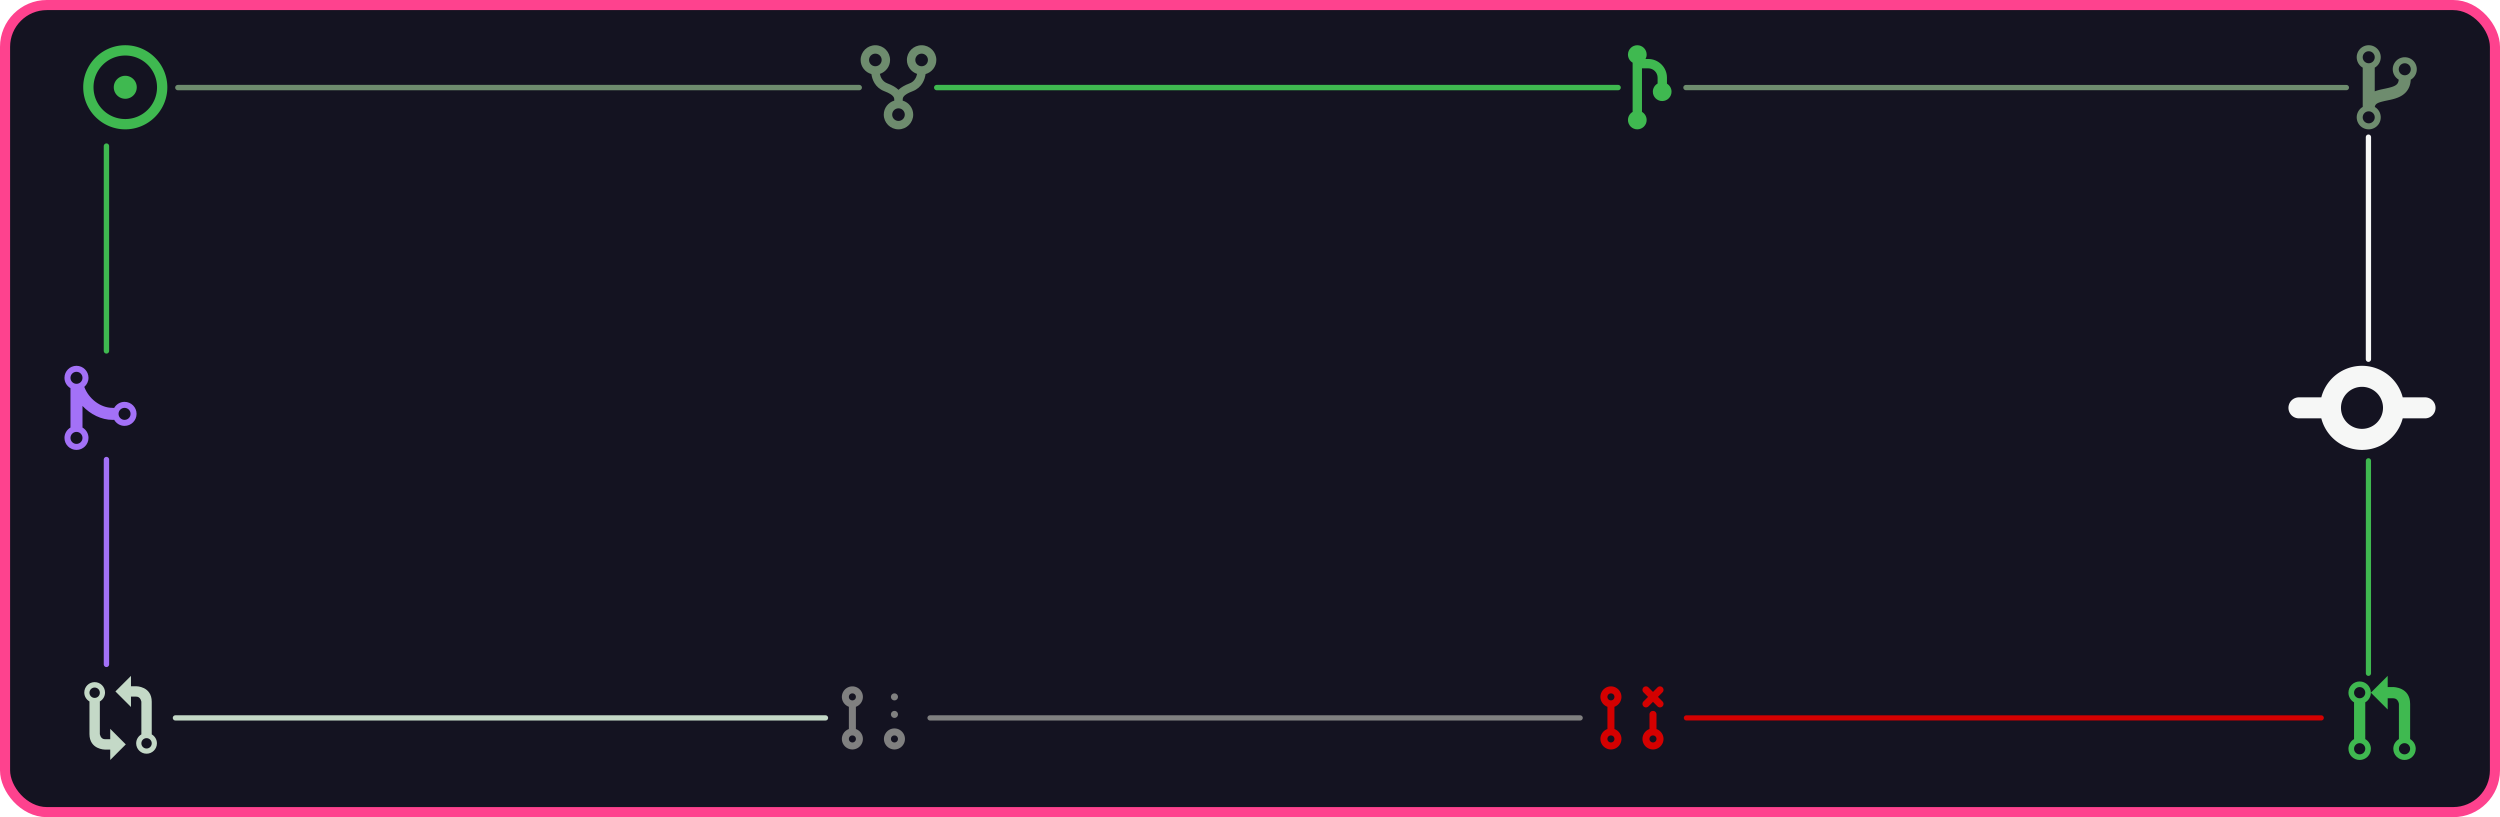 <svg version="1.1" viewBox="0 0 743 242.86" xmlns="http://www.w3.org/2000/svg">

<style>
    #name path {
      opacity: 1;
      stroke-dasharray: 100%;
      stroke-dashoffset: 100%;
      animation: strokeFill 5s linear 0.5s forwards;
    }

    @keyframes revealAnim {
      0% {
        opacity: 0;
      }

      100% {
        opacity: 1;
      }
    }

    @keyframes strokeFill {
      from {
        opacity: 1;
      }

      to {
        stroke-dashoffset: 0;
        opacity: 1;
      }
    }

    #category path {
      opacity: 0;
      animation: revealAnim 2s linear 3.5s forwards;
    }
  </style>


  <rect id="background" x="1.5" y="1.5" width="740" height="239.86" ry="12.415" fill="#141321" stroke="#fe428e"
    stroke-width="3" />
  <path id="issue"
    d="m37.23 13.441c-6.885 0-12.498 5.615-12.498 12.5s5.613 12.5 12.498 12.5c6.885 0 12.5-5.615 12.5-12.5s-5.615-12.5-12.5-12.5zm0 3.064c5.23 0 9.438 4.206 9.438 9.436 0 5.23-4.208 9.438-9.438 9.438s-9.435-4.208-9.435-9.438 4.206-9.436 9.435-9.436zm2e-3 6.021a3.416 3.416 0 0 0-3.416 3.416 3.416 3.416 0 0 0 3.416 3.414 3.416 3.416 0 0 0 3.414-3.414 3.416 3.416 0 0 0-3.414-3.416z"
    color="#000000" fill="#3fb950" stroke-width=".211" />
  <path id="issue-line" class="line" d="m52.857 26.027h202.51" fill="none" stroke="#6e8c6e" stroke-linecap="round"
    stroke-width="1.595" />
  <path id="fork"
    d="m258.98 22.011c0.207 1.479 0.986 4.009 3.859 5.099 2.942 1.119 2.942 2 2.942 2.583v0.204c-1.8 0.542-3.125 2.196-3.125 4.171 0 2.413 1.962 4.375 4.375 4.375s4.375-1.962 4.375-4.375c0-1.975-1.325-3.629-3.125-4.171v-0.204c0-0.583 0-1.464 2.942-2.581 2.873-1.09 3.651-3.62 3.859-5.099 1.839-0.519 3.199-2.192 3.199-4.195 0-2.413-1.962-4.375-4.375-4.375s-4.375 1.962-4.375 4.375c0 1.94 1.278 3.569 3.03 4.141-0.183 0.919-0.706 2.239-2.223 2.815-1.49 0.565-2.566 1.191-3.308 1.92-0.741-0.729-1.816-1.355-3.308-1.92-1.516-0.576-2.041-1.896-2.223-2.815 1.752-0.573 3.03-2.201 3.03-4.141 0-2.413-1.962-4.375-4.375-4.375s-4.375 1.962-4.375 4.375c0 2.002 1.36 3.676 3.199 4.194zm14.926-6.069c1.034 0 1.875 0.841 1.875 1.875s-0.841 1.875-1.875 1.875-1.875-0.841-1.875-1.875 0.841-1.875 1.875-1.875zm-5 18.125c0 1.034-0.841 1.875-1.875 1.875-1.034 0-1.875-0.841-1.875-1.875s0.841-1.875 1.875-1.875c1.034 0 1.875 0.841 1.875 1.875zm-8.75-18.125c1.034 0 1.875 0.841 1.875 1.875s-0.841 1.875-1.875 1.875c-1.034 0-1.875-0.841-1.875-1.875s0.841-1.875 1.875-1.875z"
    fill="#6e8c6e" stroke-width="1.25" />
  <path id="fork-line" class="line" d="m278.39 26.027h202.51" fill="none" stroke="#3fb950" stroke-linecap="round"
    stroke-width="1.595" />
  <path id="pull"
    d="m483.83 16.22c0-1.534 1.244-2.778 2.778-2.778 1.534 0 2.778 1.244 2.778 2.778 0 0.475-0.119 0.921-0.329 1.312h0.806c3.068 0 5.556 2.487 5.556 5.556v1.777c0.814 0.484 1.36 1.373 1.36 2.389 0 1.534-1.244 2.778-2.778 2.778s-2.778-1.244-2.778-2.778c0-1.04 0.572-1.946 1.418-2.423v-1.744c0-1.534-1.244-2.778-2.778-2.778h-1.866v12.948c0.83 0.48 1.389 1.378 1.389 2.406 0 1.534-1.244 2.778-2.778 2.778-1.534 0-2.778-1.244-2.778-2.778 0-1.028 0.559-1.926 1.389-2.406v-14.632c-0.83-0.48-1.389-1.378-1.389-2.406z"
    fill="#3fb950" stroke-width="1.389" />
  <path id="pull-line" class="line" d="m501.06 26.027h196.28" fill="none" stroke="#6e8c6e" stroke-linecap="round"
    stroke-width="1.57" />
  <path id="branch"
    d="m718.27 20.586a3.571 3.571 0 1 0-5.371 3.082c-0.128 1.623-1.12 2.064-4.185 2.702-0.991 0.205-2.005 0.416-2.941 0.777v-7.041a3.571 3.571 0 1 0-3.571 0v11.673a3.571 3.571 0 1 0 3.594 0.013c0.133-1.004 0.893-1.357 3.641-1.926 1.53-0.316 3.112-0.644 4.451-1.504 1.618-1.037 2.485-2.61 2.587-4.681a3.571 3.571 0 0 0 1.794-3.096zm-14.284-5.356a1.785 1.785 0 1 1-1.785 1.785 1.785 1.785 0 0 1 1.785-1.785zm0 21.425a1.785 1.785 0 1 1 1.785-1.785 1.785 1.785 0 0 1-1.785 1.785zm10.713-14.284a1.785 1.785 0 1 1 1.785-1.785 1.785 1.785 0 0 1-1.785 1.785z"
    fill="#6e8c6e" stroke-width=".056" />
  <path id="branch-line" class="line" d="m703.9 40.759v66.009" fill="none" stroke="#f6f7f6" stroke-linecap="round"
    stroke-width="1.573" />
  <path id="commit"
    d="m720.72 118.09h-6.635a12.49 12.49 0 0 0-24.189 0h-6.645a3.122 3.122 0 0 0 0 6.245h6.64a12.49 12.49 0 0 0 24.194 0h6.635a3.122 3.122 0 0 0 0-6.245zm-18.735 9.367a6.245 6.245 0 1 1 6.245-6.245 6.252 6.252 0 0 1-6.245 6.245z"
    fill="#f6f7f6" stroke-width=".098" />
  <path id="commit-line" class="line" d="m703.9 136.95v63.159" fill="none" stroke="#3fb950" stroke-linecap="round"
    stroke-width="1.539" />
  <path id="open-pr"
    d="m701.29 202.53c-1.84 0-3.333 1.493-3.333 3.333 0 1.23 0.675 2.293 1.667 2.872v10.924c-0.992 0.578-1.667 1.641-1.667 2.871 0 1.839 1.493 3.333 3.333 3.333s3.333-1.494 3.333-3.333c0-1.23-0.673-2.293-1.667-2.871v-10.924c0.994-0.579 1.667-1.642 1.667-2.872 0-1.84-1.493-3.333-3.333-3.333zm0 21.667c-0.92 0-1.667-0.745-1.667-1.667 0-0.92 0.747-1.667 1.667-1.667 0.922 0 1.667 0.747 1.667 1.667 0 0.921-0.745 1.667-1.667 1.667zm0-16.667c-0.92 0-1.667-0.745-1.667-1.667s0.747-1.667 1.667-1.667c0.922 0 1.667 0.745 1.667 1.667s-0.745 1.667-1.667 1.667zm15 12.129v-10.462c0-5.013-5-5-5-5h-1.667v-3.333l-5 5 5 5v-3.333h1.667c1.47 0 1.667 1.667 1.667 1.667v10.462c-0.993 0.578-1.667 1.639-1.667 2.871 0 1.839 1.494 3.333 3.333 3.333s3.333-1.494 3.333-3.333c0-1.23-0.674-2.293-1.667-2.871zm-1.667 4.538c-0.92 0-1.667-0.745-1.667-1.667 0-0.92 0.747-1.667 1.667-1.667 0.921 0 1.667 0.747 1.667 1.667 0 0.921-0.745 1.667-1.667 1.667z"
    fill="#3fb950" stroke-width=".026" />
  <path id="open-pr-line" class="line" d="m689.87 213.36h-188.67" fill="none" stroke="#d40000" stroke-linecap="round"
    stroke-width="1.54" />
  <path id="closed"
    d="m478.77 203.99c-1.714 0-3.125 1.411-3.125 3.125 0 1.349 0.874 2.51 2.082 2.943v6.613c-1.208 0.433-2.082 1.595-2.082 2.943 0 1.714 1.411 3.125 3.125 3.125s3.125-1.411 3.125-3.125c-1e-5 -1.349-0.875-2.51-2.084-2.943v-6.613c1.209-0.433 2.084-1.594 2.084-2.943-1e-5 -1.714-1.411-3.125-3.125-3.125zm10.299 6e-3a1.042 1.042 0 0 0-0.619 0.299 1.042 1.042 0 0 0 0 1.475l1.346 1.346-1.346 1.348a1.042 1.042 0 0 0 0 1.473 1.042 1.042 0 0 0 1.473 0l1.348-1.348 1.346 1.348a1.042 1.042 0 0 0 1.473 0 1.042 1.042 0 0 0 0-1.473l-1.346-1.348 1.346-1.346a1.042 1.042 0 0 0 0-1.475 1.042 1.042 0 0 0-1.473 0l-1.346 1.348-1.348-1.348a1.042 1.042 0 0 0-0.854-0.299zm-10.299 2.078c0.588 0 1.041 0.453 1.041 1.041 0 0.588-0.453 1.041-1.041 1.041-0.588 0-1.043-0.453-1.043-1.041s0.455-1.041 1.043-1.041zm12.5 5.207a1.042 1.042 0 0 0-1.043 1.043v4.348c-1.208 0.433-2.082 1.595-2.082 2.943 0 1.714 1.411 3.125 3.125 3.125s3.125-1.411 3.125-3.125c-1e-5 -1.349-0.875-2.51-2.084-2.943v-4.348a1.042 1.042 0 0 0-1.041-1.043zm-12.5 7.293c0.588 0 1.041 0.453 1.041 1.041 0 0.588-0.453 1.041-1.041 1.041-0.588 0-1.043-0.453-1.043-1.041s0.455-1.041 1.043-1.041zm12.5 0c0.588 0 1.041 0.453 1.041 1.041 0 0.588-0.453 1.041-1.041 1.041-0.588 0-1.043-0.453-1.043-1.041s0.455-1.041 1.043-1.041z"
    color="#000000" fill="#d40000" stroke-linecap="round" stroke-linejoin="round" />
  <path id="closed-line" class="line" d="m469.62 213.36h-193.21" fill="none" stroke="#808080" stroke-linecap="round"
    stroke-width="1.558" />
  <path id="draft"
    d="m253.33 203.99c-1.714 0-3.125 1.411-3.125 3.125 0 1.349 0.874 2.51 2.082 2.943v6.613c-1.208 0.433-2.082 1.595-2.082 2.943 0 1.714 1.411 3.125 3.125 3.125s3.123-1.411 3.123-3.125c0-1.349-0.874-2.51-2.082-2.943v-6.613c1.208-0.433 2.082-1.595 2.082-2.943 0-1.714-1.409-3.125-3.123-3.125zm0 2.084c0.588 0 1.041 0.453 1.041 1.041 0 0.588-0.453 1.041-1.041 1.041h-2e-3c-0.587-1e-3 -1.041-0.454-1.041-1.041 0-0.588 0.455-1.041 1.043-1.041zm12.498 0a1.042 1.042 0 0 0-1.041 1.041 1.042 1.042 0 0 0 1.041 1.041h0.012a1.042 1.042 0 0 0 1.041-1.041 1.042 1.042 0 0 0-1.041-1.041zm0 5.207a1.042 1.042 0 0 0-1.041 1.043 1.042 1.042 0 0 0 1.041 1.041h0.012a1.042 1.042 0 0 0 1.041-1.041 1.042 1.042 0 0 0-1.041-1.043zm2e-3 5.209c-1.714 0-3.125 1.411-3.125 3.125s1.411 3.125 3.125 3.125 3.123-1.411 3.123-3.125-1.409-3.125-3.123-3.125zm-12.502 2.084a1.042 1.042 0 0 0 2e-3 0c0.588 0 1.041 0.453 1.041 1.041 0 0.588-0.453 1.041-1.041 1.041-0.588 0-1.043-0.453-1.043-1.041 0-0.587 0.454-1.04 1.041-1.041zm12.502 0c0.588 0 1.041 0.453 1.041 1.041 0 0.588-0.453 1.041-1.041 1.041-0.588 0-1.043-0.453-1.043-1.041 0-0.588 0.455-1.041 1.043-1.041z"
    color="#000000" fill="#808080" stroke-linecap="round" stroke-linejoin="round" />
  <path id="draft-line" class="line" d="m245.34 213.36h-193.21" fill="none" stroke="#c4d9c7" stroke-linecap="round"
    stroke-width="1.558" />
  <path id="compare"
    d="m45.098 218.26v-9.682c0-4.639-4.627-4.627-4.627-4.627h-1.542v-3.085l-4.627 4.627 4.627 4.627v-3.085h1.542c1.36 0 1.542 1.542 1.542 1.542v9.682c-0.919 0.535-1.542 1.515-1.542 2.657 0 1.702 1.383 3.085 3.085 3.085s3.085-1.383 3.085-3.085c0-1.139-0.624-2.122-1.542-2.657zm-1.542 4.2c-0.851 0-1.542-0.69-1.542-1.542 0-0.851 0.691-1.542 1.542-1.542 0.853 0 1.542 0.691 1.542 1.542 0 0.853-0.69 1.542-1.542 1.542zm-16.967-13.988v9.682c0 4.639 4.627 4.627 4.627 4.627h1.542v3.085l4.627-4.627-4.627-4.627v3.085h-1.542c-1.36 0-1.542-1.542-1.542-1.542v-9.682c0.92-0.535 1.542-1.516 1.542-2.658 0-1.703-1.382-3.085-3.085-3.085s-3.085 1.382-3.085 3.085c0 1.139 0.623 2.122 1.542 2.658zm1.542-1.051c-0.851 0-1.542-0.689-1.542-1.542 0-0.851 0.691-1.542 1.542-1.542 0.853 0 1.542 0.691 1.542 1.542 0 0.853-0.689 1.542-1.542 1.542z"
    fill="#c4d9c7" />
  <path id="compare-line" class="line" d="m31.635 197.45v-60.87" fill="none" stroke="#a371f7" stroke-linecap="round"
    stroke-width="1.6" />
  <path id="merge"
    d="m37.018 119.43c-1.329 0-2.473 0.734-3.087 1.811-0.16-0.011-0.317-0.025-0.485-0.025-3.657 0-7.127-2.786-8.393-6.234 0.761-0.655 1.25-1.614 1.25-2.694 0-1.971-1.6-3.571-3.571-3.571s-3.571 1.6-3.571 3.571c0 1.317 0.721 2.457 1.786 3.077v11.704c-1.065 0.619-1.786 1.758-1.786 3.076 0 1.971 1.6 3.571 3.571 3.571s3.571-1.601 3.571-3.571c0-1.318-0.721-2.457-1.786-3.076v-6.425c2.348 2.484 5.591 4.144 8.929 4.144 0.178 0 0.324-0.012 0.485-0.017 0.617 1.073 1.761 1.803 3.087 1.803 1.971 0 3.571-1.601 3.571-3.571 0-1.971-1.601-3.571-3.571-3.571zm-14.286 12.5c-0.985 0-1.786-0.799-1.786-1.786 0-0.985 0.8-1.786 1.786-1.786 0.988 0 1.786 0.8 1.786 1.786 0 0.987-0.798 1.786-1.786 1.786zm0-17.857c-0.985 0-1.786-0.798-1.786-1.786 0-0.988 0.8-1.786 1.786-1.786 0.988 0 1.786 0.798 1.786 1.786 0 0.988-0.798 1.786-1.786 1.786zm14.286 10.714c-0.985 0-1.786-0.799-1.786-1.786 0-0.988 0.8-1.786 1.786-1.786 0.987 0 1.786 0.798 1.786 1.786 0 0.987-0.799 1.786-1.786 1.786z"
    fill="#a371f7" stroke-width=".028" />
  <path id="merge-line" class="line" d="m31.635 104.29v-60.87" fill="none" stroke="#3fb950" stroke-linecap="round"
    stroke-width="1.6" />
  <g id="name" fill="none" stroke="#19fef4" stroke-linecap="round" stroke-width="1.6">
    <path
      d="m107.41 120.01q-8.823 0-15.385-2.844l0.948-7.365q4.01 1.714 7.729 2.625 3.755 0.875 7.292 0.875 10.062 0 10.062-7.219 0-4.63-4.74-6.781l-8.969-4.083q-5.287-2.406-8.13-5.797-2.807-3.391-2.807-8.422 0-6.781 4.083-10.5t11.557-3.719q5.214 0 9.224 1.531t7.729 4.995l-5.104 5.177q-3.208-2.625-6.016-3.792-2.771-1.203-5.797-1.203-3.755 0-5.833 1.823-2.042 1.786-2.042 5.323 0 2.516 1.349 4.12 1.349 1.568 3.974 2.807l7.583 3.573q5.76 2.698 8.75 6.088t2.99 8.713q0 14.073-18.448 14.073z" />
    <path
      d="m132.72 119.28 14.948-51.771h10.573l14.948 51.771h-7.656l-3.391-12.615h-18.375l-3.391 12.615zm12.906-19.542h14.656l-7-25.958h-0.656z" />
    <path d="m192.91 119.28v-44.844h-15.167v-6.927h37.917v6.927h-15.167v44.844z" />
    <path d="m234.8 119.28-14.583-51.771h7.802l12.104 45.573h0.656l12.104-45.573h7.802l-14.583 51.771z" />
    <path d="m268.16 119.28v-51.771h34.271v6.927h-26.688v15.458h20.125v6.927h-20.125v15.531h26.688v6.927z" />
    <path d="m311.91 119.28v-51.771h34.271v6.927h-26.688v15.458h20.125v6.927h-20.125v15.531h26.688v6.927z" />
    <path
      d="m354.93 119.28v-51.771h17.792q8.057 0 12.432 4.083 4.412 4.083 4.412 11.594 0 5.578-2.26 9.406-2.26 3.792-6.526 5.578l10.682 21.109h-8.75l-9.37-19.688q-0.328 0-0.62 0h-10.208v19.688zm7.583-26.615h10.208q4.338 0 6.745-2.297 2.443-2.297 2.443-6.453 0-4.557-2.443-7-2.406-2.479-6.745-2.479h-10.208z" />
    <path
      d="m457.41 120.01q-8.823 0-15.385-2.844l0.948-7.365q4.01 1.714 7.729 2.625 3.755 0.875 7.292 0.875 10.063 0 10.063-7.219 0-4.63-4.74-6.781l-8.969-4.083q-5.287-2.406-8.13-5.797-2.807-3.391-2.807-8.422 0-6.781 4.083-10.5t11.557-3.719q5.214 0 9.224 1.531t7.729 4.995l-5.104 5.177q-3.208-2.625-6.016-3.792-2.771-1.203-5.797-1.203-3.755 0-5.833 1.823-2.042 1.786-2.042 5.323 0 2.516 1.349 4.12 1.349 1.568 3.974 2.807l7.583 3.573q5.76 2.698 8.75 6.088t2.99 8.713q0 14.073-18.448 14.073z" />
    <path d="m487.2 119.28v-6.927h11.922v-37.917h-11.922v-6.927h31.5v6.927h-11.995v37.917h11.995v6.927z" />
    <path
      d="m553.41 119.28-14.875-39.375h-0.729v39.375h-7.583v-51.771h9.771l14.875 39.375h0.729v-39.375h7.583v51.771z" />
    <path
      d="m594.17 120.01q-23.188 0-23.188-26.688 0-12.651 6.016-19.578 6.016-6.964 16.88-6.964 5.432 0 9.516 1.714 4.083 1.677 6.016 4.776l-5.432 5.396q-1.677-2.479-4.229-3.828-2.516-1.349-5.432-1.349-7.365 0-11.448 5.104-4.083 5.068-4.083 14.365 0 20.344 16.26 20.344 1.714 0 3.208-0.182 1.531-0.182 2.844-0.474v-12.323h-10.281v-6.927h17.5v24.427q-1.531 0.474-5.396 1.349-3.828 0.839-8.75 0.839z" />
    <path d="m643.39 119.28v-22.313h-18.375v22.313h-7.583v-51.771h7.583v22.531h18.375v-22.531h7.583v51.771z" />
  </g>
  <g id="category" fill="#fe42f9" stroke-linecap="round" stroke-width="1.6">
    <path d="m166.88 169.84v-20.339h13.464v2.721h-10.484v6.932h7.906v2.721h-7.906v7.963z" />
    <path
      d="m188.6 170.12q-2.392 0-3.71-1.418-1.303-1.432-1.303-4.025v-10.026h3.037v10.026q0 1.303 0.745 2.019 0.745 0.702 2.091 0.702 1.661 0 2.506-1.046 0.845-1.06 0.845-3.538v-8.164h3.037v12.432l2.091 0.315v2.435l-4.87 0.143-0.215-3.065h-0.272q-0.358 1.547-1.404 2.378t-2.578 0.831z" />
    <path
      d="m209.54 170.12q-2.635 0-3.81-1.432t-1.175-4.583v-13.091h-4.469v-2.664h7.505v15.612q0 1.203 0.229 1.962 0.229 0.759 0.888 1.117 0.673 0.358 1.977 0.358 1.189 0 3.037-0.544l0.344 2.664q-1.16 0.315-2.234 0.458-1.06 0.143-2.292 0.143z" />
    <path
      d="m226.72 170.12q-2.635 0-3.81-1.432t-1.175-4.583v-13.091h-4.469v-2.664h7.505v15.612q0 1.203 0.229 1.962 0.229 0.759 0.888 1.117 0.673 0.358 1.977 0.358 1.189 0 3.037-0.544l0.344 2.664q-1.16 0.315-2.234 0.458-1.06 0.143-2.292 0.143z" />
    <path
      d="m258.13 170.12q-3.466 0-6.044-1.117l0.372-2.893q1.575 0.673 3.036 1.031 1.475 0.344 2.865 0.344 3.953 0 3.953-2.836 0-1.819-1.862-2.664l-3.523-1.604q-2.077-0.945-3.194-2.277-1.103-1.332-1.103-3.309 0-2.664 1.604-4.125t4.54-1.461q2.048 0 3.624 0.602 1.575 0.602 3.037 1.962l-2.005 2.034q-1.26-1.031-2.363-1.49-1.089-0.473-2.277-0.473-1.475 0-2.292 0.716-0.802 0.702-0.802 2.091 0 0.988 0.53 1.619 0.53 0.616 1.561 1.103l2.979 1.404q2.263 1.06 3.438 2.392t1.175 3.423q0 5.529-7.247 5.529z" />
    <path
      d="m278.77 170.12q-3.452 0-4.999-1.432-1.533-1.432-1.533-4.583v-6.789h-3.81v-2.664h3.81v-4.583h3.037v4.583h6.904v2.664h-6.904v6.646q0 1.805 0.874 2.621 0.888 0.816 2.908 0.816 0.716 0 1.518-0.072 0.802-0.086 1.833-0.215l0.344 2.664q-1.003 0.172-1.962 0.258-0.945 0.086-2.019 0.086z" />
    <path
      d="m296.33 169.98-0.143-3.352h-0.301q-0.172 1.747-1.49 2.621-1.303 0.874-3.423 0.874-2.378 0-3.681-1.146t-1.303-3.237q0-2.406 1.79-3.695 1.805-1.289 5.085-1.289 1.633 0 2.865 0.243v-0.702q0-1.518-1.074-2.22-1.06-0.716-3.165-0.773l-3.638-0.1 0.286-2.693 3.065 0.043q3.767 0.057 5.586 1.633 1.833 1.561 1.833 4.569v6.331l2.578 0.315v2.435zm-0.602-6.646q-0.73-0.115-1.461-0.129-0.716-0.014-1.461-0.014-3.953 0-3.953 2.406 0 1.003 0.673 1.547 0.688 0.544 1.934 0.544 1.418 0 2.363-0.487 0.96-0.487 1.432-1.246 0.473-0.759 0.473-1.561z" />
    <path
      d="m311.86 170.12q-3.881 0-6.001-2.034-2.106-2.048-2.106-5.872 0-3.724 1.991-5.787 2.005-2.062 5.715-2.062 2.22 0 3.796 0.831 1.59 0.816 2.263 2.32l-2.335 1.762q-0.645-1.046-1.647-1.619-1.003-0.573-2.191-0.573-2.148 0-3.337 1.303-1.189 1.289-1.189 3.681 0 2.592 1.389 3.967 1.404 1.361 3.996 1.361 1.06 0 2.12-0.1t2.062-0.272l0.344 2.664q-1.175 0.258-2.435 0.344-1.246 0.086-2.435 0.086z" />
    <path
      d="m321.28 169.84v-21.484h3.036v13.005h0.831q1.891 0 3.108-0.645 1.217-0.659 1.905-2.134 0.702-1.475 1.031-3.925h3.151q-0.702 5.586-3.495 7.835l4.469 7.348h-3.753l-3.509-6.001q-1.017 0.243-2.191 0.243h-1.547v5.758z" />
    <path
      d="m355.95 169.84-2.292-20.339h3.008l1.719 18.047h0.286l1.876-12.891h2.865l1.848 12.891h0.286l1.719-18.047h3.008l-2.292 20.339h-4.426l-1.504-12.346h-0.172l-1.504 12.346z" />
    <path
      d="m380.47 170.12q-3.881 0-6.001-2.034-2.106-2.048-2.106-5.872 0-3.724 1.79-5.787t5.056-2.062q3.079 0 4.755 1.862 1.69 1.862 1.69 5.414 0 1.046-0.086 1.948h-10.255q0.401 1.905 1.805 2.893 1.404 0.974 3.695 0.974 0.945 0 1.862-0.1 0.917-0.115 1.862-0.301l0.372 2.664q-1.346 0.258-2.463 0.329-1.117 0.072-1.977 0.072zm-5.271-8.852h7.706q0-2.048-0.974-3.137-0.974-1.103-2.693-1.103-1.762 0-2.807 1.103t-1.232 3.137z" />
    <path
      d="m394.14 170.12q-1.031 0-2.034-0.086-1.003-0.072-2.034-0.201v-21.484h3.036v9.052h0.286q0.215-3.036 3.724-3.036 3.036 0 4.698 1.79 1.661 1.79 1.661 5.085 0 4.225-2.449 6.56-2.435 2.32-6.889 2.32zm-1.031-8.823v6.202q0.401 0.029 0.816 0.043 0.415 0 0.816 0 2.736 0 4.225-1.647 1.504-1.647 1.504-4.655 0-2.062-0.917-3.18-0.902-1.117-2.578-1.117-3.867 0-3.867 4.354z" />
    <path
      d="m424.12 169.84v-20.339h4.927q9.31 0 9.31 10.456 0 9.883-9.31 9.883zm2.979-2.721h1.948q6.302 0 6.302-7.161 0-7.734-6.302-7.734h-1.948z" />
    <path
      d="m449.22 170.12q-3.881 0-6.001-2.034-2.106-2.048-2.106-5.872 0-3.724 1.79-5.787t5.056-2.062q3.079 0 4.755 1.862 1.69 1.862 1.69 5.414 0 1.046-0.086 1.948h-10.255q0.401 1.905 1.805 2.893 1.404 0.974 3.695 0.974 0.945 0 1.862-0.1 0.917-0.115 1.862-0.301l0.372 2.664q-1.346 0.258-2.463 0.329-1.117 0.072-1.977 0.072zm-5.271-8.852h7.706q0-2.048-0.974-3.137-0.974-1.103-2.693-1.103-1.762 0-2.807 1.103t-1.232 3.137z" />
    <path d="m463.07 169.84-5.428-15.182h3.237l4.082 12.604h0.258l4.082-12.604h3.237l-5.428 15.182z" />
    <path
      d="m483.59 170.12q-3.881 0-6.001-2.034-2.106-2.048-2.106-5.872 0-3.724 1.79-5.787t5.056-2.062q3.079 0 4.755 1.862 1.69 1.862 1.69 5.414 0 1.046-0.086 1.948h-10.255q0.401 1.905 1.805 2.893 1.404 0.974 3.695 0.974 0.945 0 1.862-0.1 0.917-0.115 1.862-0.301l0.372 2.664q-1.346 0.258-2.463 0.329-1.117 0.072-1.977 0.072zm-5.271-8.852h7.706q0-2.048-0.974-3.137-0.974-1.103-2.693-1.103-1.762 0-2.807 1.103t-1.232 3.137z" />
    <path
      d="m501.72 170.12q-2.635 0-3.81-1.432t-1.175-4.583v-13.091h-4.469v-2.664h7.505v15.612q0 1.203 0.229 1.962 0.229 0.759 0.888 1.117 0.673 0.358 1.977 0.358 1.189 0 3.037-0.544l0.344 2.664q-1.16 0.315-2.234 0.458-1.06 0.143-2.292 0.143z" />
    <path
      d="m516.65 170.12q-3.151 0-4.898-2.062t-1.747-5.815q0-3.767 1.747-5.815 1.747-2.062 4.898-2.062 3.165 0 4.898 2.062 1.747 2.048 1.747 5.815 0 3.753-1.747 5.815-1.733 2.062-4.898 2.062zm0-2.721q1.676 0 2.578-1.346 0.917-1.346 0.917-3.81 0-2.478-0.917-3.81-0.902-1.346-2.578-1.346t-2.592 1.346q-0.902 1.332-0.902 3.81 0 2.463 0.902 3.81 0.917 1.346 2.592 1.346z" />
    <path
      d="m527.65 176.42v-21.771h2.75l0.243 2.75h0.186q0.201-1.432 1.289-2.234 1.103-0.802 2.879-0.802 2.994 0 4.526 2.034 1.533 2.034 1.533 5.987 0 3.81-1.533 5.772t-4.526 1.962q-1.747 0-2.822-0.802-1.06-0.802-1.203-2.234h-0.286v9.338zm3.037-13.664q0 4.784 3.638 4.784 3.724 0 3.724-5.156 0-5.443-3.724-5.443-3.638 0-3.638 4.784z" />
    <path
      d="m552.34 170.12q-3.881 0-6.001-2.034-2.106-2.048-2.106-5.872 0-3.724 1.79-5.787t5.056-2.062q3.079 0 4.755 1.862 1.69 1.862 1.69 5.414 0 1.046-0.086 1.948h-10.255q0.401 1.905 1.805 2.893 1.404 0.974 3.695 0.974 0.945 0 1.862-0.1 0.917-0.115 1.862-0.301l0.372 2.664q-1.346 0.258-2.463 0.329-1.117 0.072-1.977 0.072zm-5.271-8.852h7.706q0-2.048-0.974-3.137-0.974-1.103-2.693-1.103-1.762 0-2.807 1.103t-1.232 3.137z" />
    <path
      d="m567.18 163.3v3.867h3.724v2.664h-10.141v-2.664h3.38v-9.854h-2.807v-2.664h5.271l0.516 3.896h0.344q0.258-4.182 4.182-4.182 2.349 0 3.409 1.346 1.06 1.346 1.06 4.354h-3.008q0-1.661-0.501-2.392-0.487-0.73-1.59-0.73-1.934 0-2.893 1.661-0.945 1.647-0.945 4.698z" />
  </g>
</svg>
